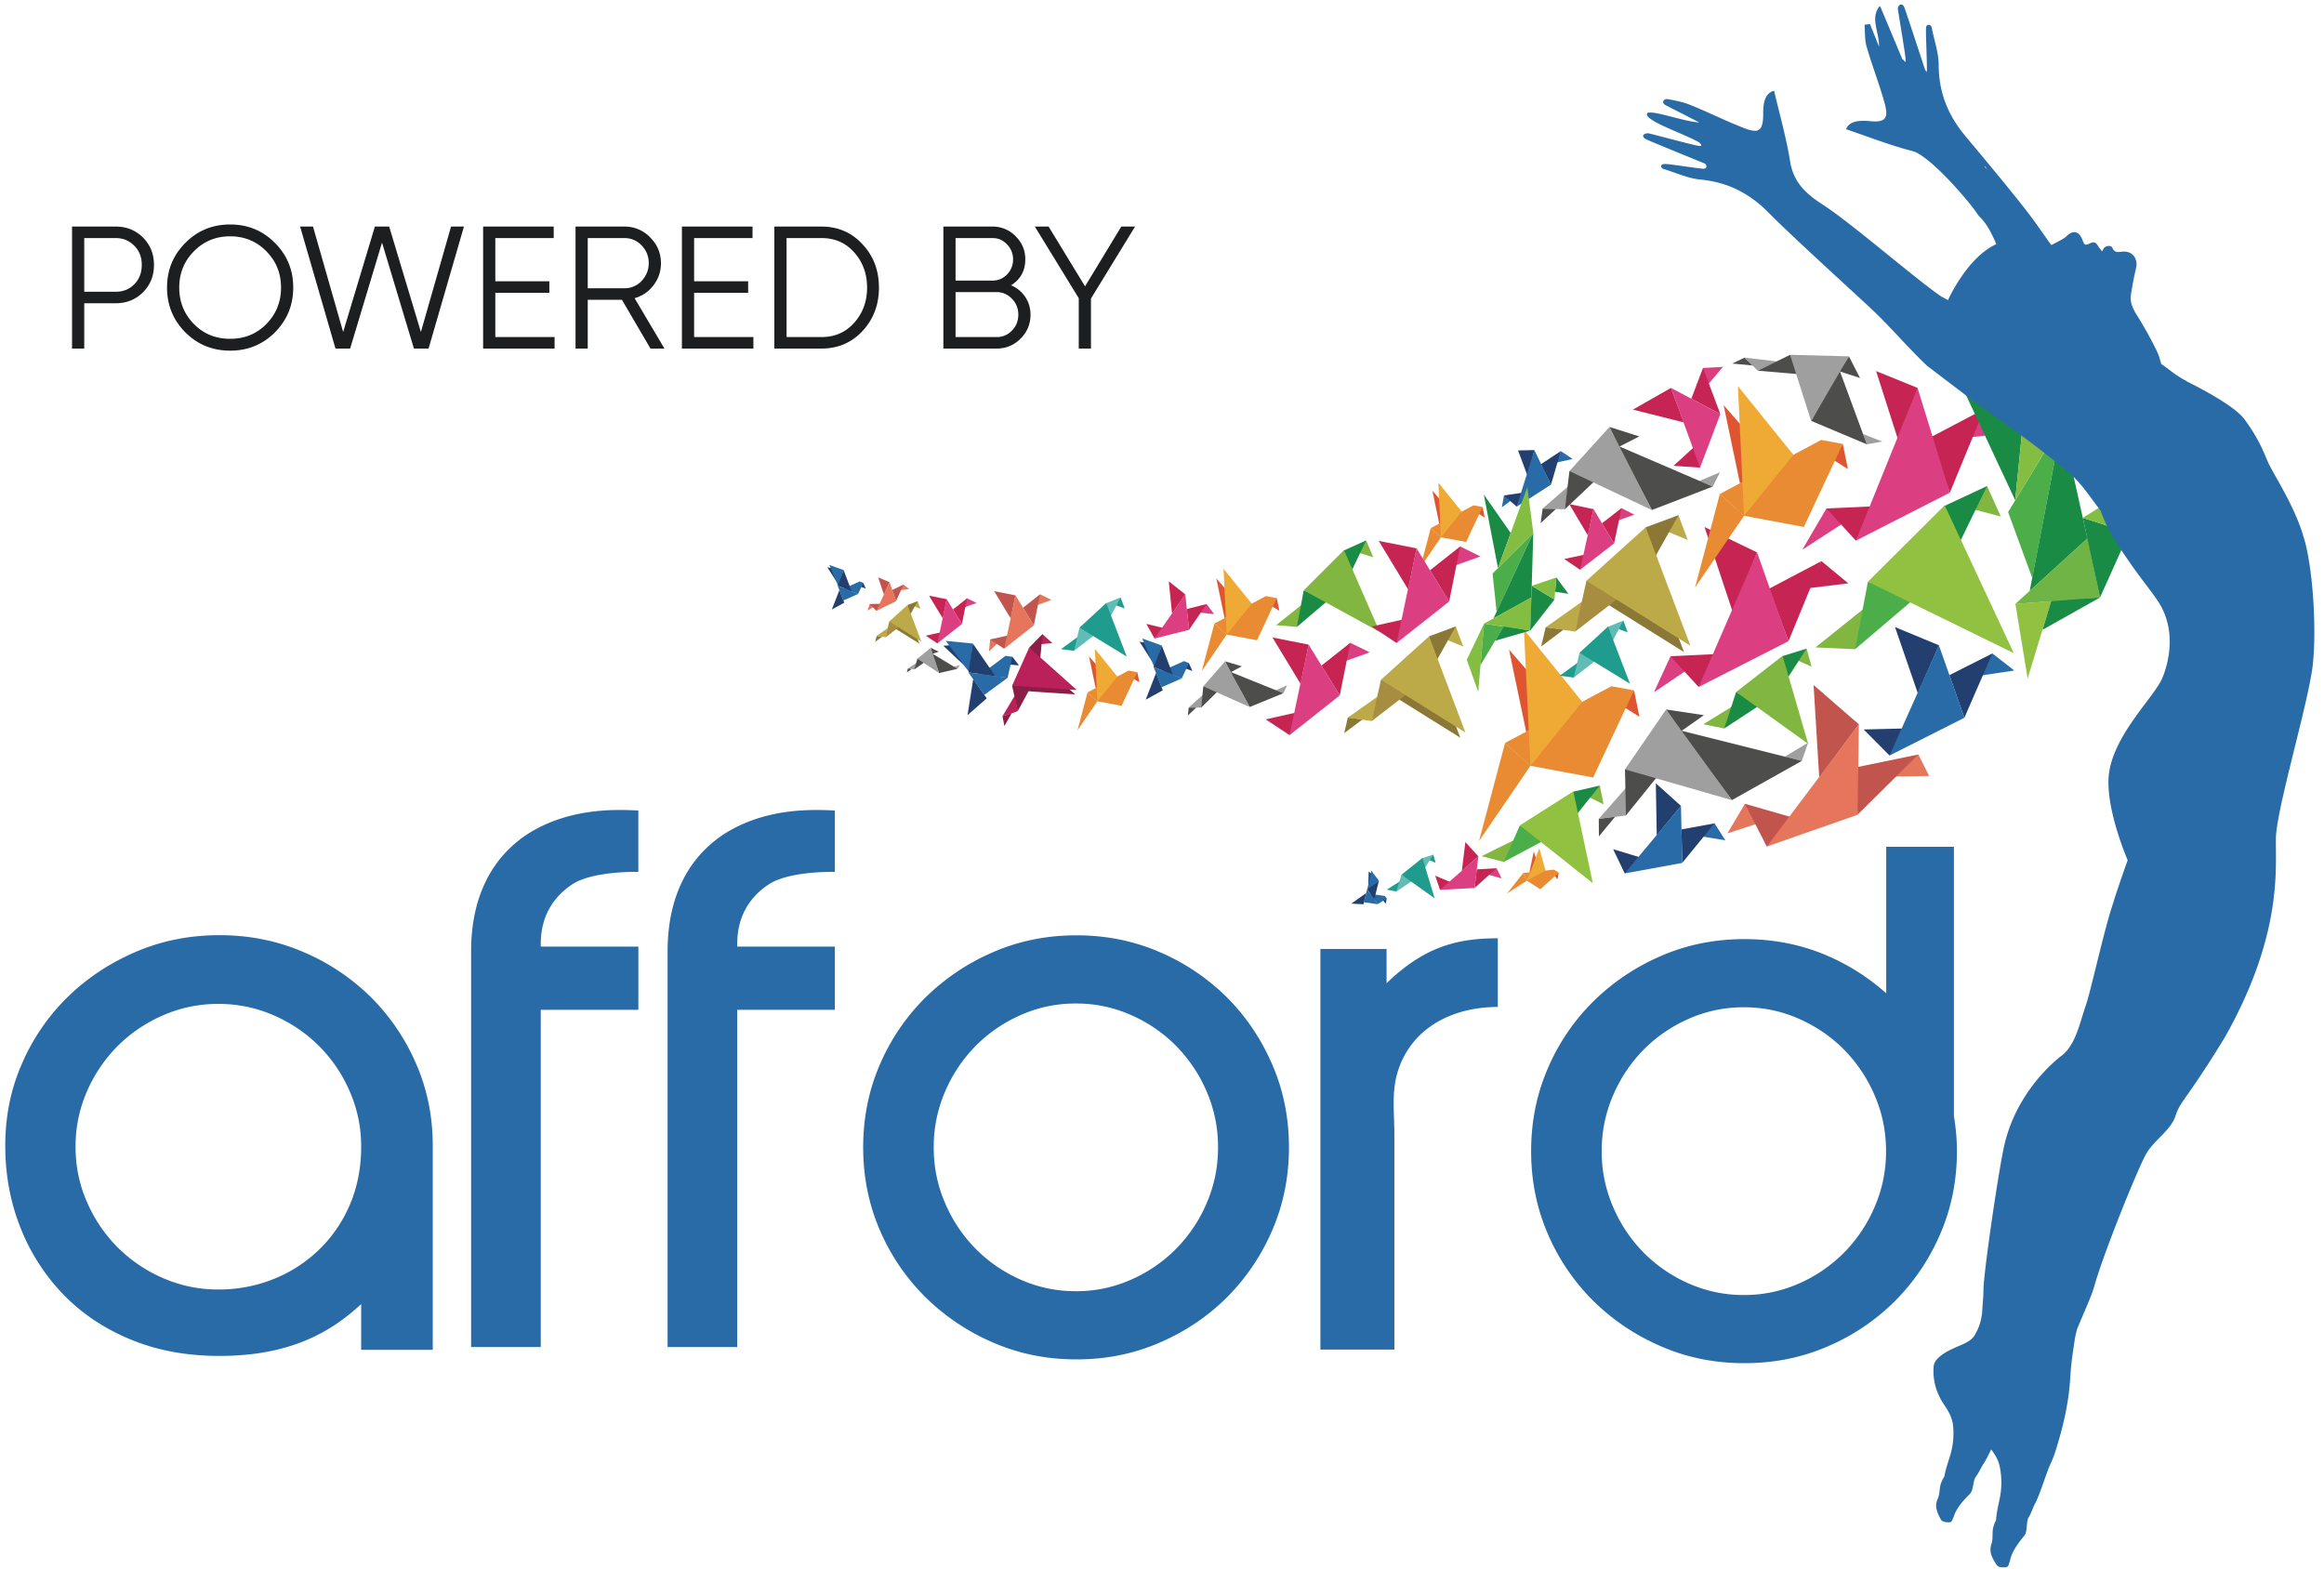 <svg width="120" height="81" fill="none" xmlns="http://www.w3.org/2000/svg"><path fill-rule="evenodd" clip-rule="evenodd" d="M3.901 59.216c0 1.01.197 1.961.591 2.86a7.587 7.587 0 001.584 2.34A7.54 7.54 0 008.415 66a7.03 7.03 0 002.86.59 7.56 7.56 0 002.86-.543 7.196 7.196 0 002.363-1.536 7.094 7.094 0 001.584-2.34c.377-.9.567-1.884.567-2.955a7.052 7.052 0 00-.592-2.86 7.58 7.58 0 00-1.583-2.34 7.609 7.609 0 00-2.338-1.583 7.052 7.052 0 00-2.861-.59 7.044 7.044 0 00-2.86.59 7.581 7.581 0 00-2.339 1.583 7.565 7.565 0 00-1.584 2.34 7.04 7.04 0 00-.59 2.86zm-3.629-.059c0-1.517.29-2.935.872-4.254a10.827 10.827 0 012.368-3.435c1-.972 2.167-1.743 3.504-2.316 1.337-.572 2.775-.859 4.312-.859 1.54 0 2.977.287 4.314.86a11.175 11.175 0 013.483 2.315 11.012 11.012 0 012.348 3.435c.581 1.319.872 2.737.872 4.254v10.548h-3.696v-2.363c-1.579 1.47-3.695 2.679-7.32 2.679-1.675 0-3.193-.278-4.557-.838-1.364-.56-2.525-1.331-3.483-2.318a10.449 10.449 0 01-2.227-3.455c-.526-1.316-.79-2.736-.79-4.253zm47.941.093c0 1.015.195 1.976.588 2.88a7.55 7.55 0 001.577 2.358 7.508 7.508 0 002.328 1.596 6.925 6.925 0 002.848.594 6.915 6.915 0 002.846-.594 7.502 7.502 0 002.329-1.596 7.613 7.613 0 001.578-2.357c.39-.905.587-1.866.587-2.88a7.198 7.198 0 00-.587-2.883 7.655 7.655 0 00-1.578-2.356 7.509 7.509 0 00-2.329-1.595 6.916 6.916 0 00-2.846-.595 6.926 6.926 0 00-2.848.595 7.515 7.515 0 00-2.328 1.595 7.59 7.59 0 00-1.577 2.356 7.166 7.166 0 00-.588 2.883zm-3.643 0c0-1.53.29-2.959.867-4.287a10.935 10.935 0 012.361-3.463 11.375 11.375 0 013.49-2.334c1.33-.577 2.763-.866 4.296-.866 1.533 0 2.965.29 4.296.866a11.145 11.145 0 013.468 2.334c.983.98 1.762 2.134 2.341 3.463.578 1.328.867 2.757.867 4.288 0 1.53-.29 2.958-.867 4.288a11.084 11.084 0 01-2.34 3.46c-.982.98-2.139 1.76-3.47 2.335-1.33.577-2.762.866-4.295.866-1.534 0-2.967-.289-4.296-.866a11.31 11.31 0 01-3.49-2.335 10.93 10.93 0 01-2.361-3.46c-.577-1.33-.867-2.758-.867-4.288zm23.608-10.246h3.418v1.769c.537-.52 1.445-1.303 2.552-1.763.943-.387 1.859-.555 3.192-.555V52c-2.234 0-4.332.985-5.107 3.155-.407 1.14-.234 2.26-.234 3.435v11.104h-3.82v-20.69zm28.619 13.322a7.58 7.58 0 01-1.578 2.358 7.535 7.535 0 01-2.327 1.596 6.944 6.944 0 01-2.847.595 6.932 6.932 0 01-2.847-.595 7.533 7.533 0 01-2.33-1.596 7.592 7.592 0 01-1.576-2.358 7.154 7.154 0 01-.588-2.88 7.17 7.17 0 01.588-2.882 7.634 7.634 0 011.576-2.357 7.533 7.533 0 012.33-1.595 6.927 6.927 0 012.847-.595 6.94 6.94 0 012.847.595c.893.398 1.67.928 2.327 1.595a7.622 7.622 0 011.578 2.357c.393.906.589 1.866.589 2.882a7.148 7.148 0 01-.589 2.88zm4.094-4.694V43.729h-3.495v7.566a11.23 11.23 0 00-3.025-1.934c-1.332-.577-2.764-.865-4.297-.865s-2.965.288-4.296.865a11.387 11.387 0 00-3.49 2.335 10.912 10.912 0 00-2.36 3.462c-.579 1.329-.868 2.758-.868 4.288 0 1.53.29 2.958.868 4.287a10.899 10.899 0 002.36 3.462c.995.98 2.158 1.76 3.49 2.335 1.33.578 2.763.865 4.296.865 1.533 0 2.965-.287 4.297-.865a11.099 11.099 0 003.469-2.335 11.072 11.072 0 002.34-3.462c.577-1.329.867-2.758.867-4.287 0-.624-.061-1.224-.156-1.814zm-67.93-15.776v3.17s-2.352-.067-3.427.652c-1.075.72-1.612 1.765-1.612 3.072v.132h5.04v3.266h-5.04v17.415h-3.596v-20.42c0-1.406.235-4.314 2.924-6.078 2.116-1.34 4.468-1.274 5.711-1.209zm10.146 0v3.17s-2.351-.067-3.427.652c-1.075.72-1.613 1.765-1.613 3.072v.132h5.04v3.266h-5.04v17.415h-3.595v-20.42c0-1.406.235-4.314 2.923-6.078 2.117-1.34 4.47-1.274 5.712-1.209z" fill="#296BA7"/><path fill-rule="evenodd" clip-rule="evenodd" d="M85.403 35.75l.854-1.863.605.325.085.021.118.154s.017.056.017.073l.006.134-.02.031-1.665 1.125z" fill="#DB3F81"/><path fill-rule="evenodd" clip-rule="evenodd" d="M94.05 28.976l1.387 1.148-2.06.25.674-1.398z" fill="#C62453"/><path fill-rule="evenodd" clip-rule="evenodd" d="M92.349 33.108l1.702-4.132-2.703 1.423 1.001 2.709zm-4.64 2.37l-1.451-1.591 2.388-.112-.112.375-.825 1.328zm.306-8.261l1.492 4.505 1.218-3.196-2.71-1.31z" fill="#C62453"/><path fill-rule="evenodd" clip-rule="evenodd" d="M87.709 35.478l4.64-2.37-1.624-4.582-3.016 6.952z" fill="#DB3F81"/><path fill-rule="evenodd" clip-rule="evenodd" d="M77.546 26.199l.114-.616.257.107.035.005.056.058s.008.021.008.027a.813.813 0 01.009.055l-.007.012-.472.352zm3.047-2.905l.61.408-.823.182.213-.59z" fill="#296BA7"/><path fill-rule="evenodd" clip-rule="evenodd" d="M80.085 25.028l.508-1.734-1.03.68.522 1.054zm-1.77 1.137l-.655-.581.958-.142-.03.157-.273.566zm.069-2.903l.494 1.32.352-1.34-.846.02z" fill="#223F6F"/><path fill-rule="evenodd" clip-rule="evenodd" d="M78.315 26.165l1.77-1.137-.855-1.786-.915 2.923z" fill="#296BA7"/><path fill-rule="evenodd" clip-rule="evenodd" d="M93.062 28.387l1.247-2.13.633.341.088.022.125.161s.017.058.018.076l.004.14-.02.032-2.095 1.358zm9.398-7.266l1.449 1.201-2.157.26.708-1.46z" fill="#DB3F81"/><path fill-rule="evenodd" clip-rule="evenodd" d="M100.679 25.442l1.781-4.32-2.827 1.487 1.046 2.833zm-4.852 2.478l-1.518-1.663 2.5-.115-.12.392-.862 1.386zm1.045-8.759l1.248 3.902.894-3.031-2.142-.87z" fill="#C62453"/><path fill-rule="evenodd" clip-rule="evenodd" d="M95.827 27.92l4.852-2.478-1.665-5.41-3.187 7.888z" fill="#DB3F81"/><path fill-rule="evenodd" clip-rule="evenodd" d="M56.233 33.898l.343 1.64.749-.387-1.092-1.253zm2.493.812l.108.527-.333-.21.225-.317z" fill="#DF5531"/><path fill-rule="evenodd" clip-rule="evenodd" d="M58.275 34.628l-2.12 1.13.497.456.01.001 1.25.233.814-1.737-.45-.083z" fill="#E98B32"/><path fill-rule="evenodd" clip-rule="evenodd" d="M57.694 34.938L56.532 33.5l.13 2.715 1.032-1.277z" fill="#EFAA36"/><path fill-rule="evenodd" clip-rule="evenodd" d="M56.661 36.215l-1.026 1.5.52-1.957" fill="#E98B32"/><path fill-rule="evenodd" clip-rule="evenodd" d="M62.805 29.869l.428 2.055.939-.487-1.367-1.568zm3.121 1.016l.136.661-.417-.263.281-.398z" fill="#DF5531"/><path fill-rule="evenodd" clip-rule="evenodd" d="M65.361 30.783l-2.654 1.415.622.57.01.002 1.567.293 1.02-2.178-.565-.102z" fill="#E98B32"/><path fill-rule="evenodd" clip-rule="evenodd" d="M64.634 31.172l-1.457-1.8.163 3.398 1.294-1.598z" fill="#EFAA36"/><path fill-rule="evenodd" clip-rule="evenodd" d="M63.34 32.77l-1.284 1.879.65-2.45" fill="#E98B32"/><path fill-rule="evenodd" clip-rule="evenodd" d="M79.197 43.97l-.228 1.079.555-.054-.327-1.025zm1.293 1.096l-.074.347-.147-.208.22-.139z" fill="#DF5531"/><path fill-rule="evenodd" clip-rule="evenodd" d="M80.238 44.908l-1.585.172.18.397.006.002.694.445.957-.858-.252-.158z" fill="#E98B32"/><path fill-rule="evenodd" clip-rule="evenodd" d="M79.804 44.956l-.32-1.156-.645 1.68.965-.524z" fill="#EFAA36"/><path fill-rule="evenodd" clip-rule="evenodd" d="M78.84 45.479l-1.022.661.835-1.06" fill="#E98B32"/><path fill-rule="evenodd" clip-rule="evenodd" d="M73.96 25.338l.356 1.706.778-.405-1.134-1.301zm2.592.842l.112.55-.347-.217.235-.332z" fill="#DF5531"/><path fill-rule="evenodd" clip-rule="evenodd" d="M76.082 26.095l-2.205 1.177.518.473.007.002 1.301.242.849-1.809-.47-.085z" fill="#E98B32"/><path fill-rule="evenodd" clip-rule="evenodd" d="M75.478 26.419l-1.208-1.495.132 2.822 1.076-1.327z" fill="#EFAA36"/><path fill-rule="evenodd" clip-rule="evenodd" d="M74.402 27.747l-1.065 1.559.54-2.035" fill="#E98B32"/><path fill-rule="evenodd" clip-rule="evenodd" d="M77.919 33.548l.887 4.248 1.937-1.006-2.824-3.242zm6.455 2.103l.278 1.365-.862-.544.584-.82z" fill="#DF5531"/><path fill-rule="evenodd" clip-rule="evenodd" d="M83.204 35.438l-5.49 2.927 1.29 1.177.022.005 3.238.605 2.11-4.5-1.17-.214z" fill="#E98B32"/><path fill-rule="evenodd" clip-rule="evenodd" d="M81.7 36.242l-3.01-3.724.336 7.029 2.674-3.305z" fill="#EFAA36"/><path fill-rule="evenodd" clip-rule="evenodd" d="M79.025 39.547l-2.656 3.884 1.345-5.066" fill="#E98B32"/><path fill-rule="evenodd" clip-rule="evenodd" d="M88.999 20.92l.846 4.048 1.847-.959-2.693-3.088zm6.153 2.004l.266 1.3-.821-.519.555-.78z" fill="#DF5531"/><path fill-rule="evenodd" clip-rule="evenodd" d="M94.037 22.719l-5.233 2.79 1.229 1.123.021.004 3.088.576 2.01-4.288-1.115-.205z" fill="#E98B32"/><path fill-rule="evenodd" clip-rule="evenodd" d="M92.602 23.488l-2.865-3.551.317 6.699 2.548-3.148z" fill="#EFAA36"/><path fill-rule="evenodd" clip-rule="evenodd" d="M90.054 26.636l-2.53 3.703 1.28-4.83" fill="#E98B32"/><path fill-rule="evenodd" clip-rule="evenodd" d="M67.187 31.252l-1.292 1.031 1.07.09.485-1.122-.263.001zm3.741-2.468l-.893-.277.506-.6.358.852" fill="#81B741"/><path fill-rule="evenodd" clip-rule="evenodd" d="M66.964 32.374l1.602-1.36-1.248-.528-.354 1.888zm2.841-2.923l.735-1.543-1.159.523.005.842.419.178z" fill="#198B44"/><path fill-rule="evenodd" clip-rule="evenodd" d="M71.244 32.635l-3.926-2.149 2.077-2.076 1.85 4.225zm18.165 3.867l-1.46.898 1.08.221.65-1.088-.27-.031zm4.154-2.065l-.878-.392.6-.551.25.913" fill="#81B741"/><path fill-rule="evenodd" clip-rule="evenodd" d="M89.03 37.621l1.819-1.195-1.204-.69-.615 1.885zm3.293-2.64l.961-1.487-1.255.391-.107.86.401.236z" fill="#198B44"/><path fill-rule="evenodd" clip-rule="evenodd" d="M93.365 38.413l-3.72-2.677 2.4-1.87 1.32 4.547zm2.842-6.957l-2.466 1.977 2.046.093.925-2.09-.505.02zm7.146-4.774l-1.713-.447.963-1.136.692 1.538" fill="#81B741"/><path fill-rule="evenodd" clip-rule="evenodd" d="M95.787 33.525l3.055-2.598-2.392-.886-.663 3.484z" fill="#4CAE48"/><path fill-rule="evenodd" clip-rule="evenodd" d="M101.203 27.979l1.4-2.88-2.216 1.035.018 1.544.798.3z" fill="#198B44"/><path fill-rule="evenodd" clip-rule="evenodd" d="M103.982 33.729L96.45 30.04l3.964-3.946 3.568 7.634z" fill="#91C140"/><path fill-rule="evenodd" clip-rule="evenodd" d="M78.158 43.392l-1.655.82 1.142.298.8-1.07-.287-.048zm4.663-1.841l-.907-.458.694-.526.188.953" fill="#81B741"/><path fill-rule="evenodd" clip-rule="evenodd" d="M77.645 44.51l2.069-1.101-1.234-.787-.835 1.888z" fill="#4CAE48"/><path fill-rule="evenodd" clip-rule="evenodd" d="M81.438 42.026l1.17-1.46-1.388.319-.194.875.412.266z" fill="#198B44"/><path fill-rule="evenodd" clip-rule="evenodd" d="M82.247 45.611l-3.767-2.99 2.76-1.754 1.007 4.744z" fill="#91C140"/><path fill-rule="evenodd" clip-rule="evenodd" d="M55.635 32.9l-.852.622.676.089.342-.705-.166-.007zm2.452-1.474l-.562-.203.338-.37.205.555" fill="#1F9C8E"/><path fill-rule="evenodd" clip-rule="evenodd" d="M55.46 33.61l1.06-.824-.782-.374-.279 1.198zm1.892-1.79l.511-.968-.755.301-.018.54.262.127z" fill="#5FBDB5"/><path fill-rule="evenodd" clip-rule="evenodd" d="M58.18 33.908l-2.442-1.496 1.381-1.27 1.062 2.766zm23.266.324l-.908.664.725.094.363-.752-.18-.006zm2.617-1.571l-.6-.218.36-.395.22.595" fill="#1F9C8E"/><path fill-rule="evenodd" clip-rule="evenodd" d="M81.263 34.99l1.126-.878-.831-.4-.295 1.278zm2.015-1.909l.545-1.034-.802.323-.022.576.279.135z" fill="#5FBDB5"/><path fill-rule="evenodd" clip-rule="evenodd" d="M84.165 35.308l-2.608-1.596 1.473-1.356 1.135 2.952zM72.264 45.526l-.658.416.493.097.287-.5-.122-.013zm1.876-.963l-.401-.176.268-.257.121.419" fill="#1F9C8E"/><path fill-rule="evenodd" clip-rule="evenodd" d="M72.1 46.04l.818-.554-.553-.313-.266.866zm1.48-1.223l.427-.687-.569.186-.044.396.186.105z" fill="#5FBDB5"/><path fill-rule="evenodd" clip-rule="evenodd" d="M74.079 46.39l-1.713-1.217 1.082-.867.631 2.083z" fill="#1F9C8E"/><path fill-rule="evenodd" clip-rule="evenodd" d="M104.934 29.842l-1.246-3.398 2.775-4.573-1.529 7.97z" fill="#4CAE48"/><path fill-rule="evenodd" clip-rule="evenodd" d="M107.783 27.808l-2.98 2.71 1.66-8.648 1.32 5.938z" fill="#198B44"/><path fill-rule="evenodd" clip-rule="evenodd" d="M105.912 31.044l-1.215 3.997-.632-3.855 1.847-.142z" fill="#91C140"/><path fill-rule="evenodd" clip-rule="evenodd" d="M104.403 22.37l-3.346-2.95 2.999 6.417.347-3.468zm1.533 8.593l-.469 1.559 2.968-1.667-2.499.108z" fill="#198B44"/><path fill-rule="evenodd" clip-rule="evenodd" d="M108.435 30.855l-4.371.331 3.735-3.399.636 3.068z" fill="#6FB444"/><path fill-rule="evenodd" clip-rule="evenodd" d="M109.591 25.46l1.485 1.235-1.264.093-.221-1.327zm-2.042 1.28l2.387.774-1.501 3.341-.886-4.115z" fill="#198B44"/><path fill-rule="evenodd" clip-rule="evenodd" d="M107.547 26.74l2.046-1.28.343 2.054-2.389-.775zm-2.693-8.915l-.798 8.012 2.407-3.966-1.609-4.046z" fill="#83BE43"/><path fill-rule="evenodd" clip-rule="evenodd" d="M77.277 31.59l-.208-1.972 2.103-2.104-1.895 4.077z" fill="#4CAE48"/><path fill-rule="evenodd" clip-rule="evenodd" d="M79.073 30.854l-1.958 1.082 2.057-4.422-.099 3.34z" fill="#198B44"/><path fill-rule="evenodd" clip-rule="evenodd" d="M76.629 32.204l-.892 1.866.592 1.654.3-3.52z" fill="#83BE43"/><path fill-rule="evenodd" clip-rule="evenodd" d="M77.636 32.357l-1.19 1.988.183-2.14 1.007.152z" fill="#4CAE48"/><path fill-rule="evenodd" clip-rule="evenodd" d="M78.006 27.527l-1.39-1.992.733 3.804.657-1.812zm-.346 4.788l-.463.775 1.813-.524-1.35-.25z" fill="#198B44"/><path fill-rule="evenodd" clip-rule="evenodd" d="M79.01 32.566l-2.382-.362 2.457-1.36-.075 1.722z" fill="#83BE43"/><path fill-rule="evenodd" clip-rule="evenodd" d="M80.36 29.821l.625.844-.686-.107.06-.737zm-1.265.431l1.17.71-1.255 1.604.085-2.314z" fill="#198B44"/><path fill-rule="evenodd" clip-rule="evenodd" d="M79.094 30.253l1.267-.432-.096 1.142-1.17-.71zm-.232-5.103l-1.512 4.19 1.822-1.826-.31-2.365z" fill="#83BE43"/><path fill-rule="evenodd" clip-rule="evenodd" d="M66.265 35.799l.2-.415-.585.262.385.153z" fill="#9E9F9E"/><path fill-rule="evenodd" clip-rule="evenodd" d="M64.528 36.51l1.737-.711-2.745-1.107 1.008 1.817zm-3.148.027l-.046.417.44-.422-.394.005z" fill="#4D4E4C"/><path fill-rule="evenodd" clip-rule="evenodd" d="M63.538 34.72l.584-.313-.863-.254.279.567z" fill="#4D4E4C"/><path fill-rule="evenodd" clip-rule="evenodd" d="M62.022 36.542l-.642-.005.73-.659-.088.664z" fill="#9E9F9E"/><path fill-rule="evenodd" clip-rule="evenodd" d="M62.132 35.445l-.111 1.098 1.148-1.127-1.037.029z" fill="#4D4E4C"/><path fill-rule="evenodd" clip-rule="evenodd" d="M63.259 34.153l-1.128 1.29 2.397 1.068-1.27-2.358zm-13.823.385l.14-.193-.322.084.182.11z" fill="#9E9F9E"/><path fill-rule="evenodd" clip-rule="evenodd" d="M48.49 34.758l.946-.22-1.297-.788.35 1.008zm-1.606-.245l-.061.21.263-.18-.202-.03z" fill="#4D4E4C"/><path fill-rule="evenodd" clip-rule="evenodd" d="M48.146 33.764l.327-.11-.416-.202.09.312z" fill="#4D4E4C"/><path fill-rule="evenodd" clip-rule="evenodd" d="M47.211 34.569l-.326-.054.431-.278-.105.332z" fill="#9E9F9E"/><path fill-rule="evenodd" clip-rule="evenodd" d="M47.366 34.019l-.155.55.684-.479-.529-.071z" fill="#4D4E4C"/><path fill-rule="evenodd" clip-rule="evenodd" d="M48.057 33.452l-.69.565 1.123.741-.433-1.306zm48.337-10.507l.8-.143-1-.39.2.533z" fill="#9E9F9E"/><path fill-rule="evenodd" clip-rule="evenodd" d="M93.518 21.734l2.877 1.211-1.406-3.813-1.471 2.602zm-3.438-3.265l-.638.306 1.072.1-.434-.406z" fill="#4D4E4C"/><path fill-rule="evenodd" clip-rule="evenodd" d="M94.971 19.174l1.072.346-.574-1.118-.498.772z" fill="#4D4E4C"/><path fill-rule="evenodd" clip-rule="evenodd" d="M90.763 19.143l-.684-.674 1.716.2-1.032.474z" fill="#9E9F9E"/><path fill-rule="evenodd" clip-rule="evenodd" d="M92.43 18.324l-1.666.819 2.826.241-1.16-1.06z" fill="#4D4E4C"/><path fill-rule="evenodd" clip-rule="evenodd" d="M95.469 18.402l-3.039-.08 1.087 3.413 1.952-3.333zm-7.032 6.725l.372-.737-1.06.445.688.292z" fill="#9E9F9E"/><path fill-rule="evenodd" clip-rule="evenodd" d="M85.296 26.337l3.14-1.21-4.883-2.099 1.743 3.309zm-5.643-.073l-.1.747.804-.74-.704-.007z" fill="#4D4E4C"/><path fill-rule="evenodd" clip-rule="evenodd" d="M83.584 23.078l1.06-.54-1.538-.49.478 1.03z" fill="#4D4E4C"/><path fill-rule="evenodd" clip-rule="evenodd" d="M80.802 26.3l-1.15-.036 1.33-1.156-.18 1.191z" fill="#9E9F9E"/><path fill-rule="evenodd" clip-rule="evenodd" d="M81.038 24.329l-.238 1.97 2.099-1.981-1.861.01z" fill="#4D4E4C"/><path fill-rule="evenodd" clip-rule="evenodd" d="M83.106 22.048l-2.068 2.28 4.257 2.011-2.189-4.291zm9.932 17.246l.325-.942-1.21.725.885.217z" fill="#9E9F9E"/><path fill-rule="evenodd" clip-rule="evenodd" d="M89.426 41.318l3.612-2.024-6.298-1.578 2.686 3.602zm-6.873.968l.007.904.85-1.028-.857.124z" fill="#4D4E4C"/><path fill-rule="evenodd" clip-rule="evenodd" d="M86.788 37.769l1.196-.837-1.954-.294.758 1.131z" fill="#4D4E4C"/><path fill-rule="evenodd" clip-rule="evenodd" d="M83.954 42.113l-1.4.173 1.419-1.62-.019 1.447z" fill="#9E9F9E"/><path fill-rule="evenodd" clip-rule="evenodd" d="M83.907 39.73l.047 2.382 2.212-2.743-2.26.36z" fill="#4D4E4C"/><path fill-rule="evenodd" clip-rule="evenodd" d="M86.03 36.638l-2.125 3.093 5.524 1.59-3.4-4.683z" fill="#9E9F9E"/><path fill-rule="evenodd" clip-rule="evenodd" d="M53.261 33.847l-.808 1.806 3.062.207-2.254-2.013z" fill="#8C1D46"/><path fill-rule="evenodd" clip-rule="evenodd" d="M53.83 32.75l-.513.556 1.024-.095-.51-.462z" fill="#BA2059"/><path fill-rule="evenodd" clip-rule="evenodd" d="M51.76 36.99l.105.504.377-.675-.482.172zm1.383-3.553l.688-.687-.128 1.379-.56-.692z" fill="#8C1D46"/><path fill-rule="evenodd" clip-rule="evenodd" d="M52.549 36.727l-.789.264.639-1.07.15.806z" fill="#BA2059"/><path fill-rule="evenodd" clip-rule="evenodd" d="M52.26 35.409l.289 1.319.969-1.788-1.258.469z" fill="#8C1D46"/><path fill-rule="evenodd" clip-rule="evenodd" d="M53.143 33.437l-.883 1.972 3.345.225-2.462-2.197z" fill="#BA2059"/><path fill-rule="evenodd" clip-rule="evenodd" d="M59.806 33.307l-.192 1.043-.773-1.21.965.167zm1.584.936l.177.409-.588-.212.41-.197z" fill="#223F6F"/><path fill-rule="evenodd" clip-rule="evenodd" d="M59.991 33.336l-.385 1.121-.628-1.486 1.013.365zm.011 1.314l1.131-.51.256.103-.37.792-1.017-.385z" fill="#296BA7"/><path fill-rule="evenodd" clip-rule="evenodd" d="M59.568 34.444l.423-1.108.574 1.513-.997-.405zm.472 1.204l-.882.485.537-1.384.345.9z" fill="#223F6F"/><path fill-rule="evenodd" clip-rule="evenodd" d="M59.976 35.49l-.408-1.046 1.452.59-1.044.456z" fill="#296BA7"/><path fill-rule="evenodd" clip-rule="evenodd" d="M43.424 29.418l-.14.76-.562-.88.702.12zm1.151.682l.13.298-.428-.156.298-.141z" fill="#223F6F"/><path fill-rule="evenodd" clip-rule="evenodd" d="M43.56 29.44l-.28.816-.458-1.082.738.266zm.007.957l.824-.372.184.076-.267.574-.74-.278z" fill="#296BA7"/><path fill-rule="evenodd" clip-rule="evenodd" d="M43.252 30.246l.308-.806.416 1.1-.724-.294zm.342.876l-.642.353.392-1.006.25.653z" fill="#223F6F"/><path fill-rule="evenodd" clip-rule="evenodd" d="M43.549 31.007l-.297-.76 1.056.428-.759.332z" fill="#296BA7"/><path fill-rule="evenodd" clip-rule="evenodd" d="M71.115 45.403l-.47.481.03-.88.44.399zm.488 1l-.053.267-.228-.298.28.03z" fill="#223F6F"/><path fill-rule="evenodd" clip-rule="evenodd" d="M71.2 45.478l-.597.458.203-.975.395.517zm-.46.686l.767.101.096.137-.472.292-.39-.53z" fill="#296BA7"/><path fill-rule="evenodd" clip-rule="evenodd" d="M70.589 45.919l.611-.441-.24.972-.371-.531zm-.183.778l-.632-.034.77-.546-.138.58z" fill="#223F6F"/><path fill-rule="evenodd" clip-rule="evenodd" d="M70.428 46.594l.161-.675.543.774-.704-.1z" fill="#296BA7"/><path fill-rule="evenodd" clip-rule="evenodd" d="M49.985 33.254l.052 1.343-1.33-1.249 1.278-.094zm2.29.662l.342.448-.81-.08.468-.367z" fill="#223F6F"/><path fill-rule="evenodd" clip-rule="evenodd" d="M50.234 33.232l-.176 1.498-1.224-1.634 1.4.136zm.384 1.613l1.302-.977.355.048-.247 1.087-1.41-.158z" fill="#296BA7"/><path fill-rule="evenodd" clip-rule="evenodd" d="M50.006 34.727l.228-1.495 1.16 1.684-1.388-.19zm.943 1.335l-.991.869.295-1.87.696 1z" fill="#223F6F"/><path fill-rule="evenodd" clip-rule="evenodd" d="M50.824 35.885l-.818-1.158 2.023.275-1.205.883z" fill="#296BA7"/><path fill-rule="evenodd" clip-rule="evenodd" d="M73.68 33.545L71.406 35.6l3.996 2.495-1.722-4.55z" fill="#8B7836"/><path fill-rule="evenodd" clip-rule="evenodd" d="M75.167 32.352l-1.055.442 1.443.595-.388-1.037z" fill="#BCA948"/><path fill-rule="evenodd" clip-rule="evenodd" d="M69.597 37.055l-.191.807.95-.714-.76-.093zm4.193-4.195l1.376-.508-1.074 1.918-.303-1.41z" fill="#8B7836"/><path fill-rule="evenodd" clip-rule="evenodd" d="M70.83 37.236l-1.234-.18 1.564-1.105-.33 1.285z" fill="#BCA948"/><path fill-rule="evenodd" clip-rule="evenodd" d="M71.307 35.102l-.477 2.134 2.481-1.915-2.004-.218z" fill="#A68D40"/><path fill-rule="evenodd" clip-rule="evenodd" d="M73.79 32.86l-2.484 2.243 4.362 2.727-1.877-4.97z" fill="#BCA948"/><path fill-rule="evenodd" clip-rule="evenodd" d="M46.818 31.505l-.866.783 1.52.948-.654-1.731z" fill="#8B7836"/><path fill-rule="evenodd" clip-rule="evenodd" d="M47.385 31.05l-.404.168.55.226-.146-.395z" fill="#BCA948"/><path fill-rule="evenodd" clip-rule="evenodd" d="M45.264 32.84l-.072.308.361-.272-.289-.035zm1.594-1.598l.527-.193-.41.73-.117-.537z" fill="#8B7836"/><path fill-rule="evenodd" clip-rule="evenodd" d="M45.733 32.909l-.47-.069.596-.42-.126.489z" fill="#BCA948"/><path fill-rule="evenodd" clip-rule="evenodd" d="M45.914 32.097l-.181.811.945-.728-.764-.083z" fill="#A68D40"/><path fill-rule="evenodd" clip-rule="evenodd" d="M46.86 31.243l-.946.854 1.66 1.038-.713-1.892z" fill="#BCA948"/><path fill-rule="evenodd" clip-rule="evenodd" d="M84.84 28.074l-2.8 2.528 4.915 3.073-2.116-5.601z" fill="#8B7836"/><path fill-rule="evenodd" clip-rule="evenodd" d="M86.67 26.606l-1.303.543 1.778.732-.476-1.275z" fill="#BCA948"/><path fill-rule="evenodd" clip-rule="evenodd" d="M79.811 32.394l-.235.993 1.169-.88-.934-.113zm5.159-5.164l1.7-.624-1.325 2.36-.374-1.736z" fill="#8B7836"/><path fill-rule="evenodd" clip-rule="evenodd" d="M81.33 32.616l-1.519-.222 1.925-1.36-.405 1.582z" fill="#BCA948"/><path fill-rule="evenodd" clip-rule="evenodd" d="M81.916 29.99l-.585 2.626 3.054-2.357-2.47-.268z" fill="#A68D40"/><path fill-rule="evenodd" clip-rule="evenodd" d="M84.973 27.23l-3.059 2.762 5.37 3.355-2.311-6.117z" fill="#BCA948"/><path fill-rule="evenodd" clip-rule="evenodd" d="M46.653 30.184l-.285.31.577-.078-.292-.232z" fill="#E5765B"/><path fill-rule="evenodd" clip-rule="evenodd" d="M46.07 30.47l.195.577.389-.863-.584.286z" fill="#C1544C"/><path fill-rule="evenodd" clip-rule="evenodd" d="M44.907 31.19l.34.06-.455.285.115-.345z" fill="#E5765B"/><path fill-rule="evenodd" clip-rule="evenodd" d="M45.933 30.066l-.291.643-.298-.895.589.252zm-.682 1.479l-.344-.355.752-.011-.408.366z" fill="#C1544C"/><path fill-rule="evenodd" clip-rule="evenodd" d="M46.266 31.047l-1.015.498.682-1.48.333.982zm7.436-.357l-.359.633.95-.342-.591-.292z" fill="#E5765B"/><path fill-rule="evenodd" clip-rule="evenodd" d="M52.825 31.385l.557.908.32-1.604-.877.696z" fill="#C1544C"/><path fill-rule="evenodd" clip-rule="evenodd" d="M51.126 33.02l.604-.019-.664.646.06-.626z" fill="#E5765B"/><path fill-rule="evenodd" clip-rule="evenodd" d="M52.435 30.745l-.245 1.197-.858-1.415 1.103.218zm-.585 2.757l-.724-.481 1.274-.284-.55.765z" fill="#C1544C"/><path fill-rule="evenodd" clip-rule="evenodd" d="M53.382 32.294l-1.531 1.209.584-2.757.947 1.548zm45.674 6.667l-1.632 1.145 2.185-.035-.553-1.11z" fill="#E5765B"/><path fill-rule="evenodd" clip-rule="evenodd" d="M95.83 39.627l.084 2.447 3.142-3.113-3.225.666z" fill="#C1544C"/><path fill-rule="evenodd" clip-rule="evenodd" d="M90.1 41.51l1.452.756-2.359.771.907-1.528z" fill="#E5765B"/><path fill-rule="evenodd" clip-rule="evenodd" d="M95.983 37.407l-2.046 2.748-.293-4.782 2.34 2.034zm-4.757 6.308L90.1 41.508l3.365.97-2.239 1.236z" fill="#C1544C"/><path fill-rule="evenodd" clip-rule="evenodd" d="M95.914 42.076l-4.687 1.64 4.756-6.31-.07 4.67z" fill="#E5765B"/><path fill-rule="evenodd" clip-rule="evenodd" d="M62.304 31.193l-.557.424.944.097-.387-.521z" fill="#DB3F81"/><path fill-rule="evenodd" clip-rule="evenodd" d="M61.282 31.45l.114 1.075.908-1.333-1.022.258zm-.079-.755l-.683.992-.17-1.668.853.676zm-1.587 2.278l-.426-.755 1.196.289-.77.466z" fill="#C62453"/><path fill-rule="evenodd" clip-rule="evenodd" d="M61.397 32.525l-1.781.448 1.587-2.278.194 1.83z" fill="#DB3F81"/><path fill-rule="evenodd" clip-rule="evenodd" d="M88.53 42.519l-.97.627 1.528.246-.558-.873z" fill="#296BA7"/><path fill-rule="evenodd" clip-rule="evenodd" d="M86.823 42.83l.038 1.732 1.667-2.043-1.705.312zm-.026-1.214l-1.251 1.519-.047-2.685 1.298 1.166zM83.891 45.1l-.596-1.247 1.918.582-1.322.666z" fill="#223F6F"/><path fill-rule="evenodd" clip-rule="evenodd" d="M86.861 44.562l-2.97.542 2.906-3.488.064 2.946z" fill="#296BA7"/><path fill-rule="evenodd" clip-rule="evenodd" d="M77.278 44.837l-.617.281.875.242-.258-.523z" fill="#DB3F81"/><path fill-rule="evenodd" clip-rule="evenodd" d="M76.252 44.894l-.11.962 1.136-1.02-1.026.058zm.082-.673l-.853.757.184-1.492.669.735zm-1.978 1.732l-.25-.731 1.079.451-.829.28z" fill="#C62453"/><path fill-rule="evenodd" clip-rule="evenodd" d="M76.142 45.856l-1.786.098 1.978-1.734-.192 1.636zm-6.418-12.662l-.612 1.072 1.613-.578-1.001-.494z" fill="#DB3F81"/><path fill-rule="evenodd" clip-rule="evenodd" d="M68.234 34.372l.945 1.54.545-2.72-1.49 1.18zm-.66-1.082l-.418 2.027-1.453-2.398 1.87.37zm-.99 4.672l-1.23-.814 2.162-.484-.932 1.298z" fill="#C62453"/><path fill-rule="evenodd" clip-rule="evenodd" d="M69.178 35.912l-2.593 2.05.988-4.673 1.606 2.623zm18.756-16.91l.039 1.116.99-1.171-1.03.055z" fill="#DB3F81"/><path fill-rule="evenodd" clip-rule="evenodd" d="M87.33 20.59l1.5.793L87.934 19l-.603 1.59zm-1.049-.559l.66 1.782-2.626-.66 1.966-1.122zm1.5 4.119l-1.369-.096 1.47-1.34-.101 1.435z" fill="#C62453"/><path fill-rule="evenodd" clip-rule="evenodd" d="M88.83 21.384l-1.049 2.765-1.5-4.117 2.549 1.352zm-5.103 4.856l-.418.718 1.084-.379-.666-.338z" fill="#DB3F81"/><path fill-rule="evenodd" clip-rule="evenodd" d="M82.718 27.022l.625 1.04.385-1.823-1.01.783zm-.437-.731l-.292 1.359-.96-1.618 1.252.26zm-.693 3.131l-.821-.555 1.453-.31-.632.866z" fill="#C62453"/><path fill-rule="evenodd" clip-rule="evenodd" d="M83.344 28.062l-1.756 1.36.693-3.13 1.063 1.77zm-7.947.155l-.64 1.123 1.683-.605-1.043-.518z" fill="#DB3F81"/><path fill-rule="evenodd" clip-rule="evenodd" d="M73.837 29.45l.99 1.613.57-2.846-1.56 1.233zm-.69-1.132l-.437 2.122-1.518-2.507 1.955.385zm-1.035 4.886l-1.285-.851 2.259-.507-.974 1.358z" fill="#C62453"/><path fill-rule="evenodd" clip-rule="evenodd" d="M74.827 31.063l-2.713 2.143 1.032-4.889 1.68 2.745z" fill="#DB3F81"/><path fill-rule="evenodd" clip-rule="evenodd" d="M102.877 33.744l-1.075 1.212 2.207-.33-1.132-.882z" fill="#296BA7"/><path fill-rule="evenodd" clip-rule="evenodd" d="M100.657 34.865l.774 2.2 1.446-3.321-2.22 1.121zm-.537-1.541l-1.094 2.474-1.177-3.416 2.271.942zm-2.552 5.692L96.23 37.67l2.879-.071-1.542 1.417z" fill="#223F6F"/><path fill-rule="evenodd" clip-rule="evenodd" d="M101.431 37.065l-3.864 1.951 2.55-5.694 1.314 3.743z" fill="#296BA7"/><path fill-rule="evenodd" clip-rule="evenodd" d="M49.934 30.895l-.298.525.788-.282-.49-.243z" fill="#DB3F81"/><path fill-rule="evenodd" clip-rule="evenodd" d="M49.206 31.472l.463.752.266-1.328-.729.576zm-.322-.531l-.204.992-.71-1.171.914.18zm-.484 2.285l-.6-.398 1.055-.237-.454.635z" fill="#C62453"/><path fill-rule="evenodd" clip-rule="evenodd" d="M49.669 32.224L48.4 33.226l.482-2.285.786 1.283z" fill="#DB3F81"/><path fill-rule="evenodd" clip-rule="evenodd" d="M107.319 17.004l-.014-.025.025-.008.008.025a.218.218 0 00-.019.008z" fill="#296BA7"/><path fill-rule="evenodd" clip-rule="evenodd" d="M102.478 8.59a.262.262 0 01.1.125l.003.012-.108-.118.005-.019zm14.654 15.326c-.258-.564-.422-1.134-1.22-2.24-.444-.618-1.854-1.41-3.013-1.988l.013-.008c-.583-.282-1.148-.803-1.311-.875l-.019-.062a8.248 8.248 0 00-.047-.162l-.044-.145a3.199 3.199 0 00-.126-.316 19.75 19.75 0 00-1.017-1.83 2.583 2.583 0 01-.263-.518 1.192 1.192 0 01-.053-.566c.069-.454.158-.905.261-1.352a.779.779 0 00-.04-.515c-.11-.243-.361-.383-.7-.34-.207.026-.379.05-.485-.21-.052-.13-.325-.11-.424.015-.032.041-.054.094-.104.178-.076-.1-.146-.178-.197-.265-.123-.212-.223-.248-.436-.147-.238.112-.275.097-.378-.176-.173-.453-.478-.53-.809-.21a1.152 1.152 0 01-.214.16c-.163.093-.334.18-.501.27a.742.742 0 01-.082.04c-.016-.022-.035-.043-.052-.065-.075-.099-.648-.919-.745-1.047-.624-.914-2.944-3.676-3.649-4.521-.927-1.114-1.368-2.282-1.374-3.685-.003-.618-.228-1.25-.352-1.876-.007-.109-.097-.193-.17-.173-.064-.014-.13.034-.133.2-.011.324.06 1.843.045 2.135a.455.455 0 01-.014.104c-.023-.036-.05-.104-.07-.103C99.057 2.56 98.486.81 98.35.43c-.06-.167-.13-.208-.19-.19-.097-.02-.18.131-.16.256.132.843.353 2.12.392 2.528.01.105.007.158-.007.178-.048-.034-.118-.145-.155-.139L97.084.323l-.024.038a.316.316 0 01-.016-.036c-.483.642-.011 1.3-.019 2.081-.194-.48-.331-.823-.469-1.161-.013 0-.025.003-.039.005v-.003l-.24.03c.03.377.001.77.105 1.131.28.968.649 1.915.921 2.884.195.688.103.946-.394.979-.11.003-.24-.002-.39-.017a2.536 2.536 0 00-.395-.012c-.367.01-.673.113-.803.432 1.166.39 2.287.837 3.44 1.13.858.22 2.923 2.573 3.414 3.35.086.077.277.269.47.582.259.424.434.874.434.874-1.517.683-2.494 2.888-2.494 2.888l-.363-.196c-1.434-.996-4.62-3.776-6.085-4.722-.856-.552-1.53-1.141-1.704-2.244-.193-1.212-.539-2.409-.824-3.64-.013.003-.023.01-.038.016.001-.005-.002-.01-.002-.016-.435.138-.53.62-.526 1.155.003.559-.08.842-.342.898-.158.02-.369-.027-.66-.14-.95-.368-1.867-.834-2.812-1.21-.353-.14-.748-.214-1.127-.281-.014-.007-.032-.005-.052 0-.095-.021-.315.17-.04.316.285.149 1.21.618 1.733.89-.712-.04-2.09-.53-2.526-.512-.115-.003-.183.02-.18.08-.015.373 1.791.967 2.647 1.43.086.057.255.206.096.218a.996.996 0 01-.117-.015c-.406-.079-1.667-.422-2.502-.633a.301.301 0 00-.095-.005c-.18-.006-.375.161-.04.318.372.172 2.878 1.188 2.985 1.234.102.042.188.264-.06.274-.307-.015-1.602-.226-1.926-.244a.443.443 0 00-.102.004c-.244.02-.155.241.013.266.616.186 1.23.474 1.851.532 1.408.134 2.542.694 3.575 1.75 1.089 1.113 4.104 3.844 5.243 4.91 1.006.94 1.897 2.009 2.897 2.957l2.548 1.939c.125.093.431.293.431.293l1.96 1.42a49.49 49.49 0 012.379 1.864c.643.532 1.109 1.277 1.638 1.957.354 1.017 1.002 1.963 1.676 2.92.52.74 1.005 1.311 1.363 1.876.986 1.62.353 3.412.133 3.902-.438.973-2.456 2.864-2.73 4.867-.237 1.73.962 4.496.962 4.496s-.347.949-.697 2.042a2.701 2.701 0 00-.043.148c-.454 1.293-1.175 4.624-1.427 5.326-.272.756-.503 2.015-1.229 2.566-.722.551-2.475 2.207-3.011 4.81-.333 1.623-1.047 6.542-1.039 7.326.001.104-.006.21-.011.316-.017.232-.036.462-.05.695a2.767 2.767 0 01-.404 1.318.974.974 0 01-.313.296c-.143.096-.308.162-.467.232-.405.176-.813.345-1.128.666a.681.681 0 00-.205.473c-.035.713.167 1.356.573 1.944.218.318.395.653.435 1.042a3.922 3.922 0 01-.136 1.499c-.108.36-.242.714-.304 1.088-.012.068-.071.129-.101.195-.041.097-.09.193-.111.294-.052.234-.042.49-.14.701-.18.39-.022.712.144 1.037.088.17.275.172.446.177.15.005.156-.127.205-.214.036-.063.051-.138.08-.207.171-.416.479-.731.788-1.05.205-.212.138-.666.316-.9.149-.194.239-.428.374-.633.129-.194.267-.469.406-.76.206.266.376.552.444.89.107.52.11 1.056.014 1.568-.074.385-.176.763-.202 1.156-.005.073-.06.14-.084.213-.035.103-.074.209-.085.315-.028.247.007.512-.071.74-.147.423.049.74.255 1.062.109.168.303.15.481.138.156-.01.149-.146.19-.24.031-.07.04-.149.061-.224.134-.447.422-.805.709-1.164.19-.24.074-.704.234-.963.134-.217.202-.469.322-.695.278-.52.564-1.555.814-2.086.18-.38.295-.789.412-1.19.305-1.053.529-2.124.59-3.219.015-.284.045-.565.073-.846.01-.106.146-1.051.17-1.186 0 0 .026-.17.113-.487.362-.884.751-1.722.875-2.172.465-1.69 2.29-6.198 2.705-6.9.416-.7 1.274-1.207 1.506-1.95.232-.744.58-.837 2.526-4.015 3.019-5.34 2.623-8.76 2.652-10.308.028-1.55 1.718-7.097 1.913-9.035.193-1.924-.014-5.002-.482-6.521l-.005.002c-.014-.052-.031-.116-.045-.16-.467-1.518-1.51-3.092-1.766-3.656z" fill="#296BA7"/><path d="M3.72 11.7V18h.63v-2.34h1.62c.567 0 1.035-.189 1.413-.567.378-.378.567-.846.567-1.413 0-.567-.189-1.035-.567-1.413-.378-.378-.846-.567-1.413-.567H3.72zm.63 3.366v-2.772h1.62c.387 0 .711.135.963.396.261.261.387.585.387.99s-.126.738-.387.999c-.252.261-.576.387-.963.387H4.35zm9.846 2.097c.63-.639.945-1.404.945-2.313 0-.909-.315-1.674-.945-2.304-.63-.639-1.404-.954-2.313-.954-.91 0-1.683.315-2.313.954-.63.63-.945 1.395-.945 2.304 0 .909.315 1.674.945 2.313.63.63 1.404.945 2.313.945.909 0 1.683-.315 2.313-.945zm-4.185-.432c-.504-.513-.756-1.143-.756-1.881s.252-1.359.756-1.872c.504-.513 1.125-.774 1.872-.774.747 0 1.368.261 1.872.774s.756 1.134.756 1.872c0 .738-.252 1.368-.756 1.881-.504.513-1.125.765-1.872.765-.747 0-1.368-.252-1.872-.765zM18.079 18l1.647-5.472L21.373 18h.756l1.827-6.3h-.666l-1.557 5.445-1.638-5.445h-.738l-1.638 5.445-1.557-5.445h-.666l1.827 6.3h.756zm7.497-2.88h2.79v-.594h-2.79v-2.232h3.015V11.7h-3.645V18h3.69v-.594h-3.06V15.12zM34.308 18l-1.539-2.601c.396-.117.72-.333.972-.666a1.81 1.81 0 00.387-1.143c0-.522-.189-.963-.558-1.332a1.815 1.815 0 00-1.332-.558h-2.52V18h.63v-2.52h1.764L33.588 18h.72zm-2.07-5.706c.351 0 .648.126.891.378s.369.558.369.918c0 .351-.126.657-.369.918a1.19 1.19 0 01-.891.378h-1.89v-2.592h1.89zm3.603 2.826h2.79v-.594h-2.79v-2.232h3.015V11.7h-3.645V18h3.69v-.594h-3.06V15.12zm4.143-3.42V18h2.43c.855 0 1.566-.306 2.124-.909.567-.612.846-1.359.846-2.241 0-.882-.28-1.629-.846-2.232-.558-.612-1.27-.918-2.124-.918h-2.43zm.63 5.706v-5.112h1.8c.693 0 1.25.243 1.692.738.44.495.666 1.098.666 1.818s-.225 1.323-.666 1.818c-.441.495-1 .738-1.692.738h-1.8zm11.59-2.673c.494-.306.737-.756.737-1.341 0-.459-.162-.855-.495-1.188a1.632 1.632 0 00-1.197-.504h-2.538V18h2.745c.486 0 .9-.171 1.242-.513.342-.342.513-.756.513-1.242a1.62 1.62 0 00-1.008-1.512zm-.955-2.439c.297 0 .54.108.747.324.207.216.315.477.315.774 0 .306-.108.567-.315.783-.207.207-.45.315-.747.315h-1.908v-2.196h1.908zm-1.908 5.112v-2.322h2.115c.315 0 .576.117.792.342.225.225.333.504.333.819 0 .324-.108.603-.333.828a1.047 1.047 0 01-.792.333h-2.115zm8.557-5.706l-1.872 3.087-1.881-3.087h-.711l2.268 3.699V18h.63v-2.583l2.277-3.717h-.711z" fill="#1D1E1F"/></svg>